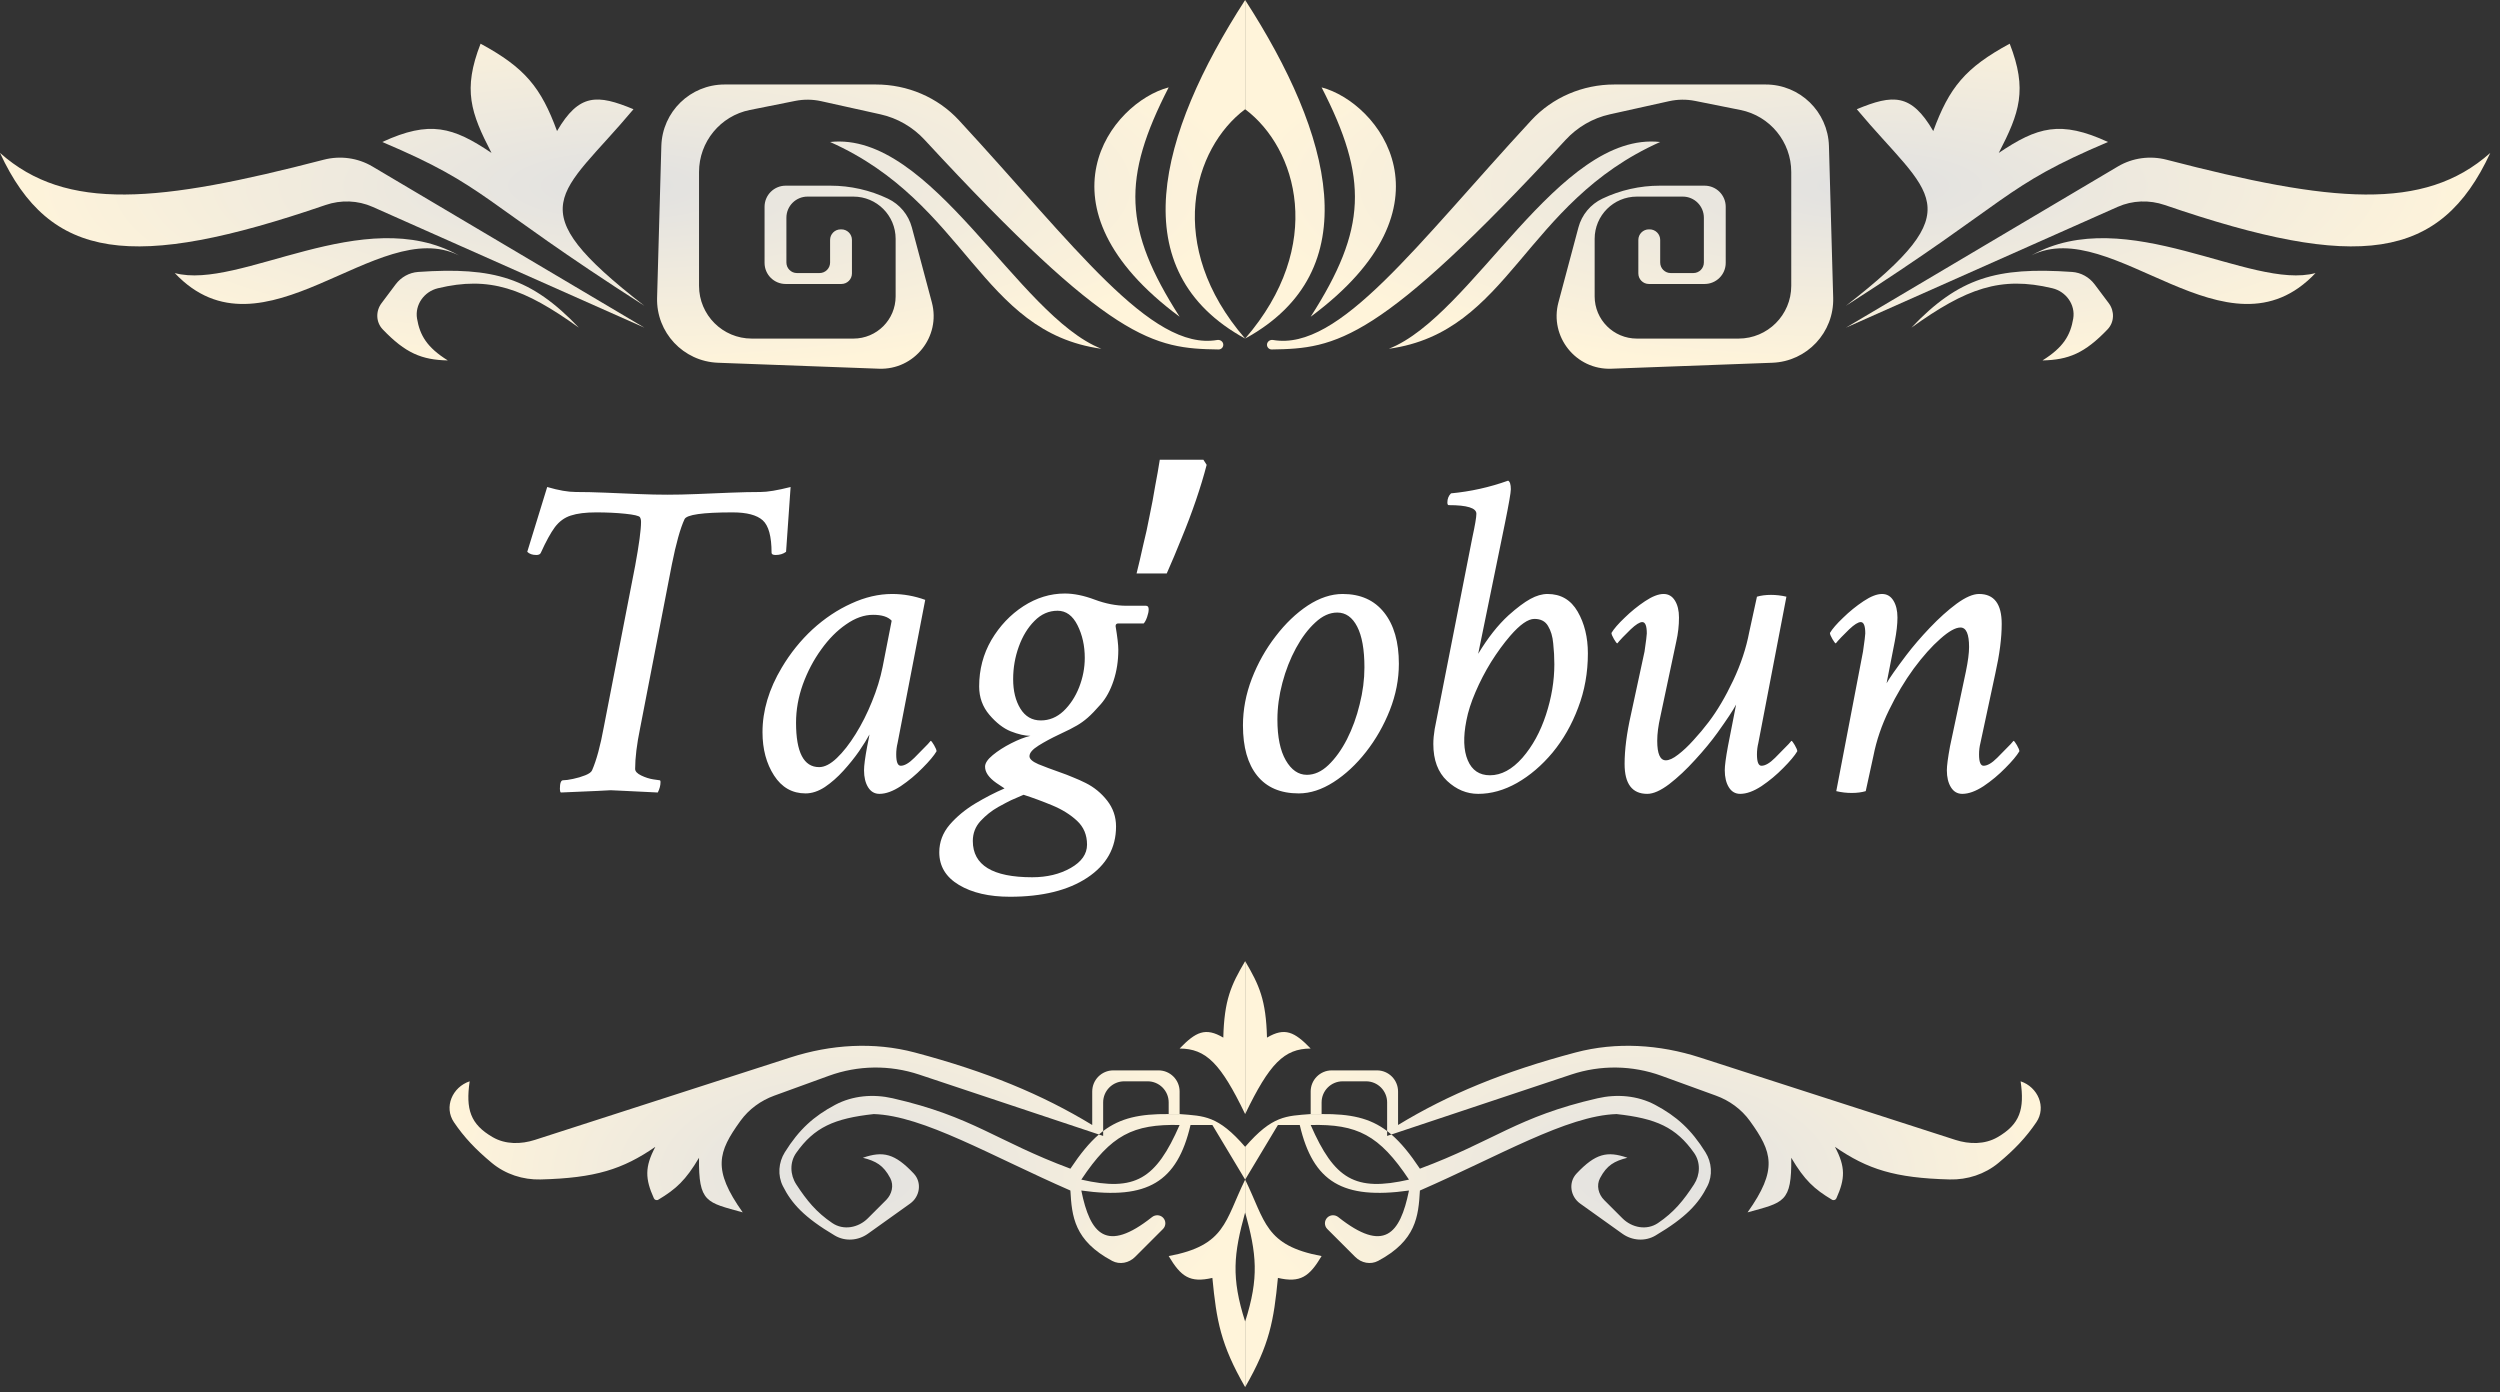<svg width="237" height="132" viewBox="0 0 237 132" fill="none" xmlns="http://www.w3.org/2000/svg">
<rect x="0" y="0" width="237" height="132" fill="#333333" stroke="none"/>
<path d="M50.713 108.06C49.389 108.487 47.922 108.504 46.717 107.809C44.58 106.575 44.142 105.154 44.524 102.508V102.508C42.88 103.056 42.063 104.953 43.034 106.388C43.998 107.812 45.094 108.974 46.627 110.246C47.918 111.316 49.57 111.855 51.246 111.812C56.441 111.679 59.035 110.851 62.126 108.72C61.105 110.641 61.162 111.76 61.989 113.6C62.061 113.76 62.257 113.822 62.408 113.731C64.083 112.73 65.004 111.892 66.268 109.756C66.216 114.032 66.985 113.977 70.41 114.933C67.52 110.86 68.053 109.221 70.198 106.254C70.996 105.151 72.126 104.331 73.406 103.866L78.578 101.985C81.335 100.982 84.349 100.942 87.132 101.869L104.174 107.55C104.308 107.435 104.443 107.326 104.579 107.223V104.508C104.579 103.403 105.474 102.508 106.579 102.508H108.791C109.896 102.508 110.791 103.403 110.791 104.508V105.614H111.827V103.472C111.827 102.368 110.931 101.472 109.827 101.472H105.543C104.439 101.472 103.543 102.368 103.543 103.472V106.65C98.774 103.748 93.533 101.584 86.726 99.777C82.846 98.747 78.754 99.014 74.933 100.247L50.713 108.06Z" fill="url(#paint0_radial_692_1810)"/>
<path fill-rule="evenodd" clip-rule="evenodd" d="M118.04 111.827V108.721C115.458 105.74 114.164 105.799 111.827 105.614H110.791C108.063 105.589 106.223 105.979 104.579 107.223V107.685L104.174 107.55C103.27 108.327 102.41 109.382 101.473 110.791C94.423 108.167 92.242 105.859 84.631 104.117C82.793 103.696 80.838 103.854 79.174 104.739C77.141 105.82 75.748 107.075 74.401 109.235C73.798 110.201 73.705 111.42 74.215 112.438C75.05 114.107 76.25 115.417 79.138 117.128C80.119 117.709 81.351 117.62 82.279 116.957L86.28 114.099C87.219 113.429 87.413 112.09 86.622 111.251C84.831 109.354 83.723 109.09 81.799 109.756C83.025 110.067 83.748 110.456 84.397 111.688C84.76 112.378 84.552 113.216 84.001 113.767L82.276 115.492C81.371 116.397 79.967 116.664 78.906 115.948C77.392 114.927 76.479 113.802 75.488 112.283C74.894 111.372 74.854 110.185 75.48 109.296C77.189 106.871 79.077 106.022 82.835 105.614C87.514 105.758 93.974 109.592 101.473 112.862C101.611 115.305 101.827 117.608 105.431 119.531C106.15 119.915 107.027 119.733 107.604 119.156L110.252 116.508C110.55 116.21 110.55 115.727 110.252 115.429V115.429C109.972 115.149 109.522 115.134 109.211 115.381C104.883 118.812 103.35 117.017 102.508 112.862C108.785 113.743 111.601 112.063 112.862 106.65H114.933L118.04 111.827ZM102.508 111.827C105.324 107.593 107.417 106.549 111.827 106.65C109.582 111.782 107.624 113.001 102.508 111.827Z" fill="url(#paint1_radial_692_1810)"/>
<path d="M118.04 114.933V111.827C116.112 115.763 116.189 118.074 110.791 119.075C111.96 121.038 112.806 121.636 114.933 121.146C115.325 125.201 115.718 127.472 118.04 131.5V125.287C116.703 121.107 116.953 118.865 118.04 114.933Z" fill="url(#paint2_radial_692_1810)"/>
<path d="M115.969 98.366C116.06 94.792 116.696 93.394 118.04 91.118V105.614C115.723 100.811 114.342 99.414 111.827 99.401C113.365 97.812 114.277 97.364 115.969 98.366Z" fill="url(#paint3_radial_692_1810)"/>
<path d="M185.366 108.06C186.69 108.487 188.157 108.504 189.362 107.809C191.499 106.575 191.937 105.154 191.555 102.508V102.508C193.199 103.056 194.016 104.953 193.045 106.388C192.081 107.812 190.985 108.974 189.452 110.246C188.161 111.316 186.509 111.855 184.833 111.812C179.638 111.679 177.044 110.851 173.953 108.72C174.974 110.641 174.917 111.76 174.09 113.6C174.018 113.76 173.822 113.822 173.671 113.731C171.996 112.73 171.075 111.892 169.811 109.756C169.863 114.032 169.094 113.977 165.669 114.933C168.559 110.86 168.026 109.221 165.881 106.254C165.083 105.151 163.953 104.331 162.673 103.866L157.501 101.985C154.744 100.982 151.73 100.942 148.947 101.869L131.905 107.55C131.771 107.435 131.636 107.326 131.5 107.223V104.508C131.5 103.403 130.605 102.508 129.5 102.508H127.288C126.183 102.508 125.288 103.403 125.288 104.508V105.614H124.252V103.472C124.252 102.368 125.148 101.472 126.252 101.472H130.536C131.64 101.472 132.536 102.368 132.536 103.472V106.65C137.305 103.748 142.547 101.584 149.353 99.777C153.233 98.747 157.325 99.014 161.146 100.247L185.366 108.06Z" fill="url(#paint4_radial_692_1810)"/>
<path fill-rule="evenodd" clip-rule="evenodd" d="M118.04 111.827V108.721C120.621 105.74 121.915 105.799 124.252 105.614H125.288C128.016 105.589 129.856 105.979 131.5 107.223V107.685L131.905 107.55C132.809 108.327 133.669 109.382 134.607 110.791C141.656 108.167 143.837 105.859 151.448 104.117C153.286 103.696 155.241 103.854 156.905 104.739C158.938 105.82 160.331 107.075 161.678 109.235C162.281 110.201 162.374 111.42 161.864 112.438C161.029 114.107 159.829 115.417 156.941 117.128C155.96 117.709 154.728 117.62 153.8 116.957L149.799 114.099C148.86 113.429 148.666 112.09 149.457 111.251C151.248 109.354 152.356 109.09 154.28 109.756C153.054 110.067 152.331 110.456 151.683 111.688C151.319 112.378 151.527 113.216 152.079 113.767L153.803 115.492C154.708 116.397 156.112 116.664 157.173 115.948C158.687 114.927 159.601 113.802 160.591 112.283C161.185 111.372 161.225 110.185 160.599 109.296C158.891 106.871 157.002 106.022 153.244 105.614C148.565 105.758 142.105 109.592 134.607 112.862C134.468 115.305 134.252 117.608 130.648 119.531C129.929 119.915 129.052 119.733 128.475 119.156L125.827 116.508C125.529 116.21 125.529 115.727 125.827 115.429V115.429C126.107 115.149 126.557 115.134 126.868 115.381C131.196 118.812 132.729 117.017 133.571 112.862C127.294 113.743 124.479 112.063 123.217 106.65H121.146L118.04 111.827ZM133.571 111.827C130.755 107.593 128.662 106.549 124.252 106.65C126.497 111.782 128.455 113.001 133.571 111.827Z" fill="url(#paint5_radial_692_1810)"/>
<path d="M118.04 114.933V111.827C119.967 115.763 119.89 118.074 125.288 119.075C124.119 121.038 123.273 121.636 121.146 121.146C120.755 125.201 120.362 127.472 118.04 131.5V125.287C119.376 121.107 119.126 118.865 118.04 114.933Z" fill="url(#paint6_radial_692_1810)"/>
<path d="M120.11 98.366C120.019 94.792 119.383 93.394 118.04 91.118V105.614C120.356 100.811 121.737 99.414 124.252 99.401C122.714 97.812 121.802 97.364 120.11 98.366Z" fill="url(#paint7_radial_692_1810)"/>
<path d="M57.246 68.898L60.211 53.645C60.583 51.625 60.77 50.236 60.77 49.477C60.77 49.29 60.734 49.14 60.662 49.025C60.562 48.897 60.096 48.789 59.266 48.703C58.435 48.617 57.518 48.574 56.516 48.574C55.513 48.574 54.711 48.675 54.109 48.875C53.522 49.061 53.021 49.426 52.605 49.971C52.204 50.515 51.76 51.324 51.273 52.398C51.216 52.542 51.073 52.613 50.844 52.613C50.471 52.613 50.185 52.513 49.984 52.312L51.875 46.168C52.949 46.483 53.852 46.641 54.582 46.641C55.413 46.641 56.344 46.662 57.375 46.705C58.406 46.748 59.438 46.791 60.469 46.834C61.514 46.877 62.445 46.898 63.262 46.898C64.107 46.898 65.052 46.877 66.098 46.834C67.158 46.791 68.21 46.748 69.256 46.705C70.316 46.662 71.268 46.641 72.113 46.641C72.758 46.641 73.703 46.483 74.949 46.168L74.519 52.312C74.247 52.513 73.918 52.613 73.531 52.613C73.273 52.613 73.144 52.542 73.144 52.398C73.144 50.852 72.865 49.828 72.307 49.326C71.748 48.825 70.796 48.574 69.449 48.574C66.613 48.574 65.095 48.789 64.894 49.219C64.694 49.648 64.493 50.221 64.293 50.938C64.092 51.654 63.892 52.513 63.691 53.516L60.684 69.027C60.368 70.56 60.211 71.849 60.211 72.894C60.211 73.124 60.404 73.331 60.791 73.518C61.178 73.704 61.557 73.826 61.93 73.883L62.531 73.969C62.589 73.969 62.617 74.026 62.617 74.141C62.617 74.456 62.531 74.785 62.359 75.129C61.042 75.057 60.01 75.007 59.266 74.978C58.521 74.936 58.062 74.914 57.891 74.914C57.862 74.914 57.454 74.936 56.666 74.978C55.878 75.007 54.711 75.057 53.164 75.129C53.107 75.072 53.078 74.957 53.078 74.785C53.078 74.241 53.178 73.969 53.379 73.969C53.608 73.969 53.923 73.926 54.324 73.84C54.74 73.754 55.126 73.639 55.484 73.496C55.842 73.353 56.057 73.195 56.129 73.023C56.544 72.078 56.917 70.703 57.246 68.898ZM84.574 56.309C85.634 56.309 86.68 56.495 87.711 56.867L85.09 70.445C85.004 70.789 84.961 71.147 84.961 71.519C84.961 72.236 85.104 72.594 85.391 72.594C85.749 72.594 86.178 72.343 86.68 71.842C87.181 71.326 87.611 70.889 87.969 70.531L88.227 70.231C88.284 70.231 88.391 70.367 88.549 70.639C88.706 70.911 88.785 71.104 88.785 71.219C88.542 71.634 88.098 72.164 87.453 72.809C86.823 73.453 86.135 74.026 85.391 74.527C84.646 75.014 83.973 75.258 83.371 75.258C82.913 75.258 82.555 75.05 82.297 74.635C82.039 74.219 81.91 73.682 81.91 73.023C81.91 72.579 82.01 71.82 82.211 70.746L82.361 69.994C82.404 69.794 82.426 69.672 82.426 69.629C82.197 70.059 81.867 70.588 81.438 71.219C81.008 71.835 80.514 72.451 79.955 73.066C79.397 73.682 78.809 74.198 78.193 74.613C77.578 75.014 76.969 75.215 76.367 75.215C75.107 75.215 74.111 74.649 73.381 73.518C72.65 72.386 72.285 71.018 72.285 69.414C72.285 67.366 72.894 65.325 74.111 63.291C74.928 61.916 75.902 60.706 77.033 59.66C78.179 58.615 79.404 57.798 80.707 57.211C82.01 56.609 83.299 56.309 84.574 56.309ZM82.769 58.285C81.924 58.285 81.072 58.586 80.213 59.188C79.353 59.775 78.566 60.57 77.85 61.572C77.133 62.56 76.553 63.663 76.109 64.881C75.68 66.084 75.465 67.294 75.465 68.512C75.465 71.319 76.195 72.723 77.656 72.723C78.172 72.723 78.731 72.436 79.332 71.863C79.934 71.29 80.528 70.531 81.115 69.586C81.703 68.641 82.218 67.617 82.662 66.514C83.12 65.397 83.457 64.301 83.672 63.227L84.531 58.844C84.188 58.471 83.6 58.285 82.769 58.285ZM100.945 56.266C101.805 56.266 102.75 56.459 103.781 56.846C104.812 57.232 105.815 57.426 106.789 57.426H108.637C108.809 57.426 108.895 57.54 108.895 57.77C108.895 57.97 108.844 58.214 108.744 58.5C108.644 58.786 108.536 58.987 108.422 59.102H106.016C105.844 59.102 105.758 59.188 105.758 59.359C105.93 60.391 106.016 61.135 106.016 61.594C106.016 62.654 105.865 63.635 105.564 64.537C105.264 65.439 104.863 66.177 104.361 66.75C103.86 67.323 103.445 67.753 103.115 68.039C102.786 68.326 102.449 68.569 102.105 68.769C101.776 68.97 101.196 69.264 100.365 69.65C99.663 69.98 99.026 70.324 98.453 70.682C97.88 71.04 97.594 71.376 97.594 71.691C97.594 71.949 97.873 72.2 98.432 72.443C98.99 72.672 99.678 72.93 100.494 73.217C100.91 73.36 101.318 73.518 101.719 73.689C102.12 73.847 102.521 74.026 102.922 74.227C103.724 74.628 104.404 75.186 104.963 75.902C105.521 76.618 105.801 77.435 105.801 78.352C105.801 80.385 104.891 82.004 103.072 83.207C101.253 84.41 98.811 85.012 95.746 85.012C93.769 85.012 92.158 84.639 90.912 83.894C89.666 83.15 89.043 82.118 89.043 80.801C89.043 79.827 89.372 78.953 90.031 78.18C90.69 77.421 91.492 76.755 92.438 76.182C93.397 75.609 94.328 75.129 95.231 74.742L94.457 74.227C93.741 73.725 93.383 73.21 93.383 72.68C93.383 72.35 93.626 71.985 94.113 71.584C94.6 71.183 95.18 70.811 95.853 70.467C96.527 70.123 97.135 69.887 97.68 69.758C97.164 69.758 96.541 69.615 95.811 69.328C95.109 69.042 94.436 68.519 93.791 67.76C93.147 67.001 92.824 66.106 92.824 65.074C92.824 63.47 93.211 62.002 93.984 60.67C94.772 59.338 95.782 58.271 97.014 57.469C98.26 56.667 99.57 56.266 100.945 56.266ZM100.258 57.898C99.427 57.898 98.697 58.221 98.066 58.865C97.436 59.495 96.942 60.305 96.584 61.293C96.226 62.281 96.047 63.312 96.047 64.387C96.047 65.504 96.276 66.435 96.734 67.18C97.193 67.924 97.837 68.297 98.668 68.297C99.47 68.297 100.186 68.003 100.816 67.416C101.447 66.814 101.941 66.062 102.299 65.16C102.657 64.243 102.836 63.312 102.836 62.367C102.836 61.221 102.607 60.19 102.148 59.273C101.69 58.357 101.06 57.898 100.258 57.898ZM103.051 80.07C103.051 79.154 102.736 78.402 102.105 77.814C101.475 77.227 100.695 76.74 99.764 76.353C98.833 75.967 97.923 75.63 97.035 75.344C96.491 75.573 96.097 75.745 95.853 75.859C95.61 75.974 95.202 76.189 94.629 76.504C93.999 76.862 93.44 77.306 92.953 77.836C92.466 78.366 92.223 78.996 92.223 79.727C92.223 82.018 94.099 83.164 97.852 83.164C99.255 83.164 100.473 82.87 101.504 82.283C102.535 81.696 103.051 80.958 103.051 80.07ZM114.391 44.068C114.127 45.095 113.789 46.209 113.379 47.412C112.968 48.615 112.513 49.817 112.015 51.02C111.545 52.193 111.076 53.308 110.607 54.364H107.747C107.952 53.543 108.157 52.663 108.363 51.724C108.597 50.785 108.803 49.847 108.979 48.908C109.184 47.94 109.36 47.001 109.507 46.092C109.683 45.183 109.829 44.347 109.947 43.584H114.083L114.391 44.068ZM127.285 56.309C128.975 56.309 130.286 56.896 131.217 58.07C132.148 59.245 132.613 60.863 132.613 62.926C132.613 64.401 132.327 65.869 131.754 67.33C131.181 68.777 130.429 70.094 129.498 71.283C128.567 72.472 127.543 73.424 126.426 74.141C125.309 74.857 124.206 75.215 123.117 75.215C121.398 75.215 120.088 74.656 119.186 73.539C118.283 72.422 117.832 70.832 117.832 68.769C117.832 67.28 118.111 65.805 118.67 64.344C119.243 62.868 119.995 61.529 120.926 60.326C121.857 59.109 122.874 58.135 123.977 57.404C125.094 56.674 126.197 56.309 127.285 56.309ZM126.77 58.07C126.053 58.07 125.359 58.385 124.686 59.016C124.012 59.632 123.404 60.441 122.859 61.443C122.315 62.446 121.885 63.542 121.57 64.731C121.255 65.919 121.098 67.079 121.098 68.211C121.098 69.872 121.363 71.162 121.893 72.078C122.423 72.995 123.089 73.453 123.891 73.453C124.607 73.453 125.287 73.145 125.932 72.529C126.59 71.899 127.178 71.083 127.693 70.08C128.209 69.063 128.61 67.96 128.896 66.772C129.197 65.583 129.348 64.415 129.348 63.27C129.348 61.579 129.118 60.29 128.66 59.402C128.202 58.514 127.572 58.07 126.77 58.07ZM146.707 56.309C147.967 56.309 148.92 56.867 149.564 57.984C150.209 59.102 150.531 60.419 150.531 61.938C150.531 63.771 150.223 65.49 149.607 67.094C149.006 68.698 148.197 70.116 147.18 71.348C146.163 72.565 145.038 73.525 143.807 74.227C142.589 74.914 141.365 75.258 140.133 75.258C139.044 75.258 138.063 74.85 137.189 74.033C136.316 73.217 135.879 72.049 135.879 70.531C135.879 70.102 135.922 69.629 136.008 69.113L139.574 50.98C139.832 49.792 139.961 49.033 139.961 48.703C139.961 48.159 139.087 47.887 137.34 47.887C137.254 47.887 137.211 47.801 137.211 47.629C137.211 47.285 137.326 46.999 137.555 46.77C139.402 46.598 141.207 46.197 142.969 45.566C143.141 45.652 143.227 45.925 143.227 46.383C143.227 46.698 143.04 47.772 142.668 49.605L140.133 61.98C141.049 60.462 142.009 59.245 143.012 58.328C143.814 57.612 144.501 57.096 145.074 56.781C145.647 56.466 146.191 56.309 146.707 56.309ZM145.461 58.672C144.859 58.672 144.093 59.209 143.162 60.283C142.546 60.999 141.945 61.823 141.357 62.754C140.785 63.685 140.29 64.637 139.875 65.611C139.46 66.571 139.173 67.466 139.016 68.297C138.701 69.872 138.743 71.133 139.145 72.078C139.546 73.023 140.247 73.496 141.25 73.496C142.324 73.496 143.348 72.945 144.322 71.842C145.282 70.739 146.027 69.378 146.557 67.76C147.087 66.141 147.352 64.544 147.352 62.969C147.352 62.31 147.316 61.651 147.244 60.992C147.187 60.333 147.022 59.782 146.75 59.338C146.492 58.894 146.062 58.672 145.461 58.672ZM157.707 56.309C158.165 56.309 158.523 56.516 158.781 56.932C159.039 57.347 159.168 57.884 159.168 58.543C159.168 59.302 159.082 60.061 158.91 60.82L157.406 67.91C157.206 68.784 157.105 69.557 157.105 70.231C157.105 71.462 157.378 72.078 157.922 72.078C158.237 72.078 158.624 71.899 159.082 71.541C159.555 71.183 160.042 70.725 160.543 70.166C161.059 69.607 161.538 69.034 161.982 68.447C162.799 67.373 163.572 66.062 164.303 64.516C165.033 62.969 165.542 61.436 165.828 59.918L166.559 56.566C166.945 56.452 167.389 56.395 167.891 56.395C168.378 56.395 168.865 56.452 169.352 56.566L166.688 70.445C166.602 70.789 166.559 71.147 166.559 71.519C166.559 72.236 166.702 72.594 166.988 72.594C167.346 72.594 167.776 72.343 168.277 71.842C168.779 71.326 169.208 70.889 169.566 70.531L169.824 70.231C169.882 70.231 169.989 70.367 170.146 70.639C170.304 70.911 170.383 71.104 170.383 71.219C170.139 71.634 169.695 72.164 169.051 72.809C168.421 73.453 167.733 74.026 166.988 74.527C166.243 75.014 165.57 75.258 164.969 75.258C164.51 75.258 164.152 75.05 163.895 74.635C163.637 74.219 163.508 73.682 163.508 73.023C163.508 72.594 163.608 71.835 163.809 70.746L164.582 66.793C164.31 67.309 163.723 68.197 162.82 69.457C162.233 70.273 161.524 71.133 160.693 72.035C159.877 72.938 159.061 73.704 158.244 74.334C157.428 74.95 156.733 75.258 156.16 75.258C154.728 75.258 154.012 74.312 154.012 72.422C154.012 71.076 154.212 69.514 154.613 67.738L155.902 61.766C156.046 60.777 156.117 60.204 156.117 60.047C156.117 59.331 155.974 58.973 155.688 58.973C155.444 58.973 155.079 59.202 154.592 59.66C154.363 59.889 154.112 60.14 153.84 60.412C153.582 60.684 153.41 60.878 153.324 60.992C153.267 60.992 153.16 60.856 153.002 60.584C152.844 60.312 152.766 60.118 152.766 60.004C152.995 59.617 153.41 59.137 154.012 58.565C154.613 57.977 155.258 57.454 155.945 56.996C156.633 56.538 157.22 56.309 157.707 56.309ZM178.418 56.309C178.876 56.309 179.234 56.516 179.492 56.932C179.75 57.347 179.879 57.884 179.879 58.543C179.879 59.173 179.793 59.932 179.621 60.82L178.848 64.773C179.12 64.287 179.743 63.398 180.717 62.109C181.361 61.264 182.106 60.398 182.951 59.51C183.811 58.607 184.656 57.848 185.486 57.232C186.331 56.617 187.04 56.309 187.613 56.309C189.046 56.309 189.762 57.254 189.762 59.145C189.762 60.477 189.561 62.038 189.16 63.828L187.742 70.445C187.656 70.789 187.613 71.147 187.613 71.519C187.613 72.236 187.757 72.594 188.043 72.594C188.401 72.594 188.831 72.343 189.332 71.842C189.833 71.326 190.263 70.889 190.621 70.531L190.879 70.231C190.936 70.231 191.044 70.367 191.201 70.639C191.359 70.911 191.438 71.104 191.438 71.219C191.194 71.634 190.75 72.164 190.105 72.809C189.475 73.453 188.788 74.026 188.043 74.527C187.298 75.014 186.625 75.258 186.023 75.258C185.565 75.258 185.207 75.05 184.949 74.635C184.691 74.219 184.562 73.682 184.562 73.023C184.562 72.594 184.663 71.835 184.863 70.746L186.367 63.656C186.568 62.682 186.668 61.909 186.668 61.336C186.668 60.104 186.396 59.488 185.852 59.488C185.379 59.488 184.742 59.846 183.939 60.562C183.137 61.264 182.299 62.203 181.426 63.377C180.566 64.551 179.786 65.862 179.084 67.309C178.382 68.741 177.888 70.188 177.602 71.648L176.871 75C176.484 75.115 176.04 75.172 175.539 75.172C175.052 75.172 174.565 75.115 174.078 75L176.613 61.766C176.757 60.777 176.828 60.204 176.828 60.047C176.828 59.331 176.685 58.973 176.398 58.973C176.155 58.973 175.79 59.202 175.303 59.66C175.074 59.889 174.823 60.14 174.551 60.412C174.293 60.684 174.121 60.878 174.035 60.992C173.978 60.992 173.87 60.856 173.713 60.584C173.555 60.312 173.477 60.118 173.477 60.004C173.706 59.617 174.121 59.137 174.723 58.565C175.324 57.977 175.969 57.454 176.656 56.996C177.344 56.538 177.931 56.309 178.418 56.309Z" fill="white"/>
<path d="M0 14.496C6.3 20.098 15.079 19.198 30.687 15.142C32.25 14.736 33.917 14.96 35.306 15.783L61.09 31.063L35.33 19.614C33.92 18.987 32.318 18.935 30.859 19.436C12.55 25.716 4.737 24.728 0 14.496Z" fill="url(#paint8_radial_692_1810)"/>
<path d="M16.567 25.886C22.709 27.549 34.486 19.175 43.503 24.213C35.799 20.345 24.927 34.738 16.567 25.886Z" fill="url(#paint9_radial_692_1810)"/>
<path d="M42.453 34.169C40.475 32.938 39.804 31.791 39.536 30.205C39.314 28.887 40.214 27.637 41.514 27.326C46.406 26.155 49.66 27.317 54.878 31.063C50.376 26.336 46.825 25.284 39.647 25.78C38.797 25.839 38.019 26.275 37.508 26.956L36.167 28.745C35.605 29.494 35.631 30.543 36.278 31.221C38.443 33.484 39.98 34.116 42.453 34.169Z" fill="url(#paint10_radial_692_1810)"/>
<path d="M61.09 28.992C48.873 19.507 53.131 18.638 60.055 10.354C56.629 8.932 54.894 8.839 52.807 12.425C51.288 8.294 49.778 6.427 45.559 4.142C43.852 8.52 44.632 10.699 46.594 14.496C42.938 12.035 40.747 11.382 36.24 13.461C46.305 17.727 45.293 18.875 61.09 28.992Z" fill="url(#paint11_radial_692_1810)"/>
<path d="M78.693 22.744C78.693 22.192 79.141 21.744 79.693 21.744H79.764C80.316 21.744 80.764 22.192 80.764 22.744V25.921C80.764 26.474 80.316 26.921 79.764 26.921H74.48C73.376 26.921 72.48 26.026 72.48 24.921V19.602C72.48 18.498 73.376 17.602 74.48 17.602H78.728C80.614 17.602 82.475 18.023 84.178 18.834V18.834C85.296 19.366 86.125 20.363 86.444 21.56L88.34 28.669C89.206 31.918 86.684 35.079 83.324 34.954L68.068 34.389C64.778 34.267 62.2 31.517 62.292 28.226L62.695 13.843C62.786 10.595 65.444 8.01 68.692 8.01H83.039C86.023 8.01 88.89 9.217 90.915 11.409C101.807 23.194 109.097 33.322 115.395 32.23C115.685 32.18 115.968 32.392 115.968 32.686V32.686C115.968 32.932 115.766 33.132 115.519 33.129C109.37 33.045 105.37 32.431 87.653 13.254C86.537 12.046 85.079 11.198 83.474 10.841L77.858 9.594C77.043 9.412 76.199 9.403 75.38 9.567L71.091 10.425C68.287 10.986 66.268 13.448 66.268 16.309V27.098C66.268 29.86 68.506 32.098 71.268 32.098H80.906C83.115 32.098 84.906 30.308 84.906 28.098V22.638C84.906 20.429 83.115 18.638 80.906 18.638H76.551C75.447 18.638 74.551 19.533 74.551 20.638V24.886C74.551 25.438 74.999 25.886 75.551 25.886H77.693C78.245 25.886 78.693 25.438 78.693 24.886V22.744Z" fill="url(#paint12_radial_692_1810)"/>
<path d="M104.412 33.063C96.474 29.951 88.324 12.407 78.693 13.461C91.666 19.233 92.918 31.479 104.412 33.063Z" fill="url(#paint13_radial_692_1810)"/>
<path d="M111.827 30.028C106.485 21.683 106.361 16.914 110.791 8.283C105.363 9.714 97.626 19.511 111.827 30.028Z" fill="url(#paint14_radial_692_1810)"/>
<path d="M118.039 10.354C113.102 14.055 110.405 23.279 118.039 32.098C106.33 25.689 109.793 12.771 118.039 0V10.354Z" fill="url(#paint15_radial_692_1810)"/>
<path d="M236.079 14.496C229.778 20.098 221 19.198 205.392 15.142C203.829 14.736 202.162 14.96 200.773 15.783L174.988 31.063L200.748 19.614C202.158 18.987 203.76 18.935 205.22 19.436C223.529 25.716 231.342 24.728 236.079 14.496Z" fill="url(#paint16_radial_692_1810)"/>
<path d="M219.512 25.886C213.369 27.549 201.593 19.175 192.576 24.213C200.279 20.345 211.151 34.738 219.512 25.886Z" fill="url(#paint17_radial_692_1810)"/>
<path d="M193.626 34.169C195.604 32.938 196.275 31.791 196.542 30.205C196.765 28.887 195.865 27.637 194.565 27.326C189.672 26.155 186.419 27.317 181.201 31.063C185.703 26.336 189.254 25.284 196.432 25.78C197.281 25.839 198.06 26.275 198.571 26.956L199.912 28.745C200.474 29.494 200.448 30.543 199.8 31.221C197.636 33.484 196.099 34.116 193.626 34.169Z" fill="url(#paint18_radial_692_1810)"/>
<path d="M174.988 28.992C187.206 19.507 182.948 18.638 176.024 10.354C179.45 8.932 181.185 8.839 183.272 12.425C184.791 8.294 186.3 6.427 190.52 4.142C192.226 8.52 191.446 10.699 189.484 14.496C193.141 12.035 195.331 11.382 199.838 13.461C189.774 17.727 190.786 18.875 174.988 28.992Z" fill="url(#paint19_radial_692_1810)"/>
<path d="M157.386 22.744C157.386 22.192 156.938 21.744 156.386 21.744H156.315C155.763 21.744 155.315 22.192 155.315 22.744V25.921C155.315 26.474 155.763 26.921 156.315 26.921H161.598C162.703 26.921 163.598 26.026 163.598 24.921V19.602C163.598 18.498 162.703 17.602 161.598 17.602H157.351C155.465 17.602 153.603 18.023 151.901 18.834V18.834C150.782 19.366 149.954 20.363 149.635 21.56L147.739 28.669C146.872 31.918 149.395 35.079 152.755 34.954L168.011 34.389C171.301 34.267 173.878 31.517 173.786 28.226L173.384 13.843C173.293 10.595 170.635 8.01 167.386 8.01H153.04C150.056 8.01 147.189 9.217 145.164 11.409C134.272 23.194 126.982 33.322 120.683 32.23C120.393 32.18 120.11 32.392 120.11 32.686V32.686C120.11 32.932 120.313 33.132 120.559 33.129C126.708 33.045 130.709 32.431 148.426 13.254C149.542 12.046 150.999 11.198 152.605 10.841L158.22 9.594C159.035 9.412 159.88 9.403 160.698 9.567L164.988 10.425C167.792 10.986 169.811 13.448 169.811 16.309V27.098C169.811 29.86 167.572 32.098 164.811 32.098H155.173C152.964 32.098 151.173 30.308 151.173 28.098V22.638C151.173 20.429 152.964 18.638 155.173 18.638H159.527C160.632 18.638 161.527 19.533 161.527 20.638V24.886C161.527 25.438 161.08 25.886 160.527 25.886H158.386C157.833 25.886 157.386 25.438 157.386 24.886V22.744Z" fill="url(#paint20_radial_692_1810)"/>
<path d="M131.666 33.063C139.604 29.951 147.754 12.407 157.386 13.461C144.412 19.233 143.16 31.479 131.666 33.063Z" fill="url(#paint21_radial_692_1810)"/>
<path d="M124.252 30.028C129.594 21.683 129.718 16.914 125.287 8.283C130.716 9.714 138.453 19.511 124.252 30.028Z" fill="url(#paint22_radial_692_1810)"/>
<path d="M118.039 10.354C122.976 14.055 125.673 23.279 118.039 32.098C129.749 25.689 126.286 12.771 118.039 0V10.354Z" fill="url(#paint23_radial_692_1810)"/>
<defs>
<radialGradient id="paint0_radial_692_1810" cx="0" cy="0" r="1" gradientUnits="userSpaceOnUse" gradientTransform="translate(79.728 111.309) scale(38.311 20.191)">
<stop stop-color="#E1E1E1"/>
<stop offset="1" stop-color="#FFF4DA"/>
</radialGradient>
<radialGradient id="paint1_radial_692_1810" cx="0" cy="0" r="1" gradientUnits="userSpaceOnUse" gradientTransform="translate(79.728 111.309) scale(38.311 20.191)">
<stop stop-color="#E1E1E1"/>
<stop offset="1" stop-color="#FFF4DA"/>
</radialGradient>
<radialGradient id="paint2_radial_692_1810" cx="0" cy="0" r="1" gradientUnits="userSpaceOnUse" gradientTransform="translate(79.728 111.309) scale(38.311 20.191)">
<stop stop-color="#E1E1E1"/>
<stop offset="1" stop-color="#FFF4DA"/>
</radialGradient>
<radialGradient id="paint3_radial_692_1810" cx="0" cy="0" r="1" gradientUnits="userSpaceOnUse" gradientTransform="translate(79.728 111.309) scale(38.311 20.191)">
<stop stop-color="#E1E1E1"/>
<stop offset="1" stop-color="#FFF4DA"/>
</radialGradient>
<radialGradient id="paint4_radial_692_1810" cx="0" cy="0" r="1" gradientUnits="userSpaceOnUse" gradientTransform="translate(156.351 111.309) rotate(180) scale(38.311 20.191)">
<stop stop-color="#E1E1E1"/>
<stop offset="1" stop-color="#FFF4DA"/>
</radialGradient>
<radialGradient id="paint5_radial_692_1810" cx="0" cy="0" r="1" gradientUnits="userSpaceOnUse" gradientTransform="translate(156.351 111.309) rotate(180) scale(38.311 20.191)">
<stop stop-color="#E1E1E1"/>
<stop offset="1" stop-color="#FFF4DA"/>
</radialGradient>
<radialGradient id="paint6_radial_692_1810" cx="0" cy="0" r="1" gradientUnits="userSpaceOnUse" gradientTransform="translate(156.351 111.309) rotate(180) scale(38.311 20.191)">
<stop stop-color="#E1E1E1"/>
<stop offset="1" stop-color="#FFF4DA"/>
</radialGradient>
<radialGradient id="paint7_radial_692_1810" cx="0" cy="0" r="1" gradientUnits="userSpaceOnUse" gradientTransform="translate(156.351 111.309) rotate(180) scale(38.311 20.191)">
<stop stop-color="#E1E1E1"/>
<stop offset="1" stop-color="#FFF4DA"/>
</radialGradient>
<radialGradient id="paint8_radial_692_1810" cx="0" cy="0" r="1" gradientUnits="userSpaceOnUse" gradientTransform="translate(59.02 17.602) scale(59.02 17.602)">
<stop stop-color="#E1E1E1"/>
<stop offset="1" stop-color="#FFF4DA"/>
</radialGradient>
<radialGradient id="paint9_radial_692_1810" cx="0" cy="0" r="1" gradientUnits="userSpaceOnUse" gradientTransform="translate(59.02 17.602) scale(59.02 17.602)">
<stop stop-color="#E1E1E1"/>
<stop offset="1" stop-color="#FFF4DA"/>
</radialGradient>
<radialGradient id="paint10_radial_692_1810" cx="0" cy="0" r="1" gradientUnits="userSpaceOnUse" gradientTransform="translate(59.02 17.602) scale(59.02 17.602)">
<stop stop-color="#E1E1E1"/>
<stop offset="1" stop-color="#FFF4DA"/>
</radialGradient>
<radialGradient id="paint11_radial_692_1810" cx="0" cy="0" r="1" gradientUnits="userSpaceOnUse" gradientTransform="translate(59.02 17.602) scale(59.02 17.602)">
<stop stop-color="#E1E1E1"/>
<stop offset="1" stop-color="#FFF4DA"/>
</radialGradient>
<radialGradient id="paint12_radial_692_1810" cx="0" cy="0" r="1" gradientUnits="userSpaceOnUse" gradientTransform="translate(59.02 17.602) scale(59.02 17.602)">
<stop stop-color="#E1E1E1"/>
<stop offset="1" stop-color="#FFF4DA"/>
</radialGradient>
<radialGradient id="paint13_radial_692_1810" cx="0" cy="0" r="1" gradientUnits="userSpaceOnUse" gradientTransform="translate(59.02 17.602) scale(59.02 17.602)">
<stop stop-color="#E1E1E1"/>
<stop offset="1" stop-color="#FFF4DA"/>
</radialGradient>
<radialGradient id="paint14_radial_692_1810" cx="0" cy="0" r="1" gradientUnits="userSpaceOnUse" gradientTransform="translate(59.02 17.602) scale(59.02 17.602)">
<stop stop-color="#E1E1E1"/>
<stop offset="1" stop-color="#FFF4DA"/>
</radialGradient>
<radialGradient id="paint15_radial_692_1810" cx="0" cy="0" r="1" gradientUnits="userSpaceOnUse" gradientTransform="translate(59.02 17.602) scale(59.02 17.602)">
<stop stop-color="#E1E1E1"/>
<stop offset="1" stop-color="#FFF4DA"/>
</radialGradient>
<radialGradient id="paint16_radial_692_1810" cx="0" cy="0" r="1" gradientUnits="userSpaceOnUse" gradientTransform="translate(177.059 17.602) rotate(180) scale(59.02 17.602)">
<stop stop-color="#E1E1E1"/>
<stop offset="1" stop-color="#FFF4DA"/>
</radialGradient>
<radialGradient id="paint17_radial_692_1810" cx="0" cy="0" r="1" gradientUnits="userSpaceOnUse" gradientTransform="translate(177.059 17.602) rotate(180) scale(59.02 17.602)">
<stop stop-color="#E1E1E1"/>
<stop offset="1" stop-color="#FFF4DA"/>
</radialGradient>
<radialGradient id="paint18_radial_692_1810" cx="0" cy="0" r="1" gradientUnits="userSpaceOnUse" gradientTransform="translate(177.059 17.602) rotate(180) scale(59.02 17.602)">
<stop stop-color="#E1E1E1"/>
<stop offset="1" stop-color="#FFF4DA"/>
</radialGradient>
<radialGradient id="paint19_radial_692_1810" cx="0" cy="0" r="1" gradientUnits="userSpaceOnUse" gradientTransform="translate(177.059 17.602) rotate(180) scale(59.02 17.602)">
<stop stop-color="#E1E1E1"/>
<stop offset="1" stop-color="#FFF4DA"/>
</radialGradient>
<radialGradient id="paint20_radial_692_1810" cx="0" cy="0" r="1" gradientUnits="userSpaceOnUse" gradientTransform="translate(177.059 17.602) rotate(180) scale(59.02 17.602)">
<stop stop-color="#E1E1E1"/>
<stop offset="1" stop-color="#FFF4DA"/>
</radialGradient>
<radialGradient id="paint21_radial_692_1810" cx="0" cy="0" r="1" gradientUnits="userSpaceOnUse" gradientTransform="translate(177.059 17.602) rotate(180) scale(59.02 17.602)">
<stop stop-color="#E1E1E1"/>
<stop offset="1" stop-color="#FFF4DA"/>
</radialGradient>
<radialGradient id="paint22_radial_692_1810" cx="0" cy="0" r="1" gradientUnits="userSpaceOnUse" gradientTransform="translate(177.059 17.602) rotate(180) scale(59.02 17.602)">
<stop stop-color="#E1E1E1"/>
<stop offset="1" stop-color="#FFF4DA"/>
</radialGradient>
<radialGradient id="paint23_radial_692_1810" cx="0" cy="0" r="1" gradientUnits="userSpaceOnUse" gradientTransform="translate(177.059 17.602) rotate(180) scale(59.02 17.602)">
<stop stop-color="#E1E1E1"/>
<stop offset="1" stop-color="#FFF4DA"/>
</radialGradient>
</defs>
</svg>
